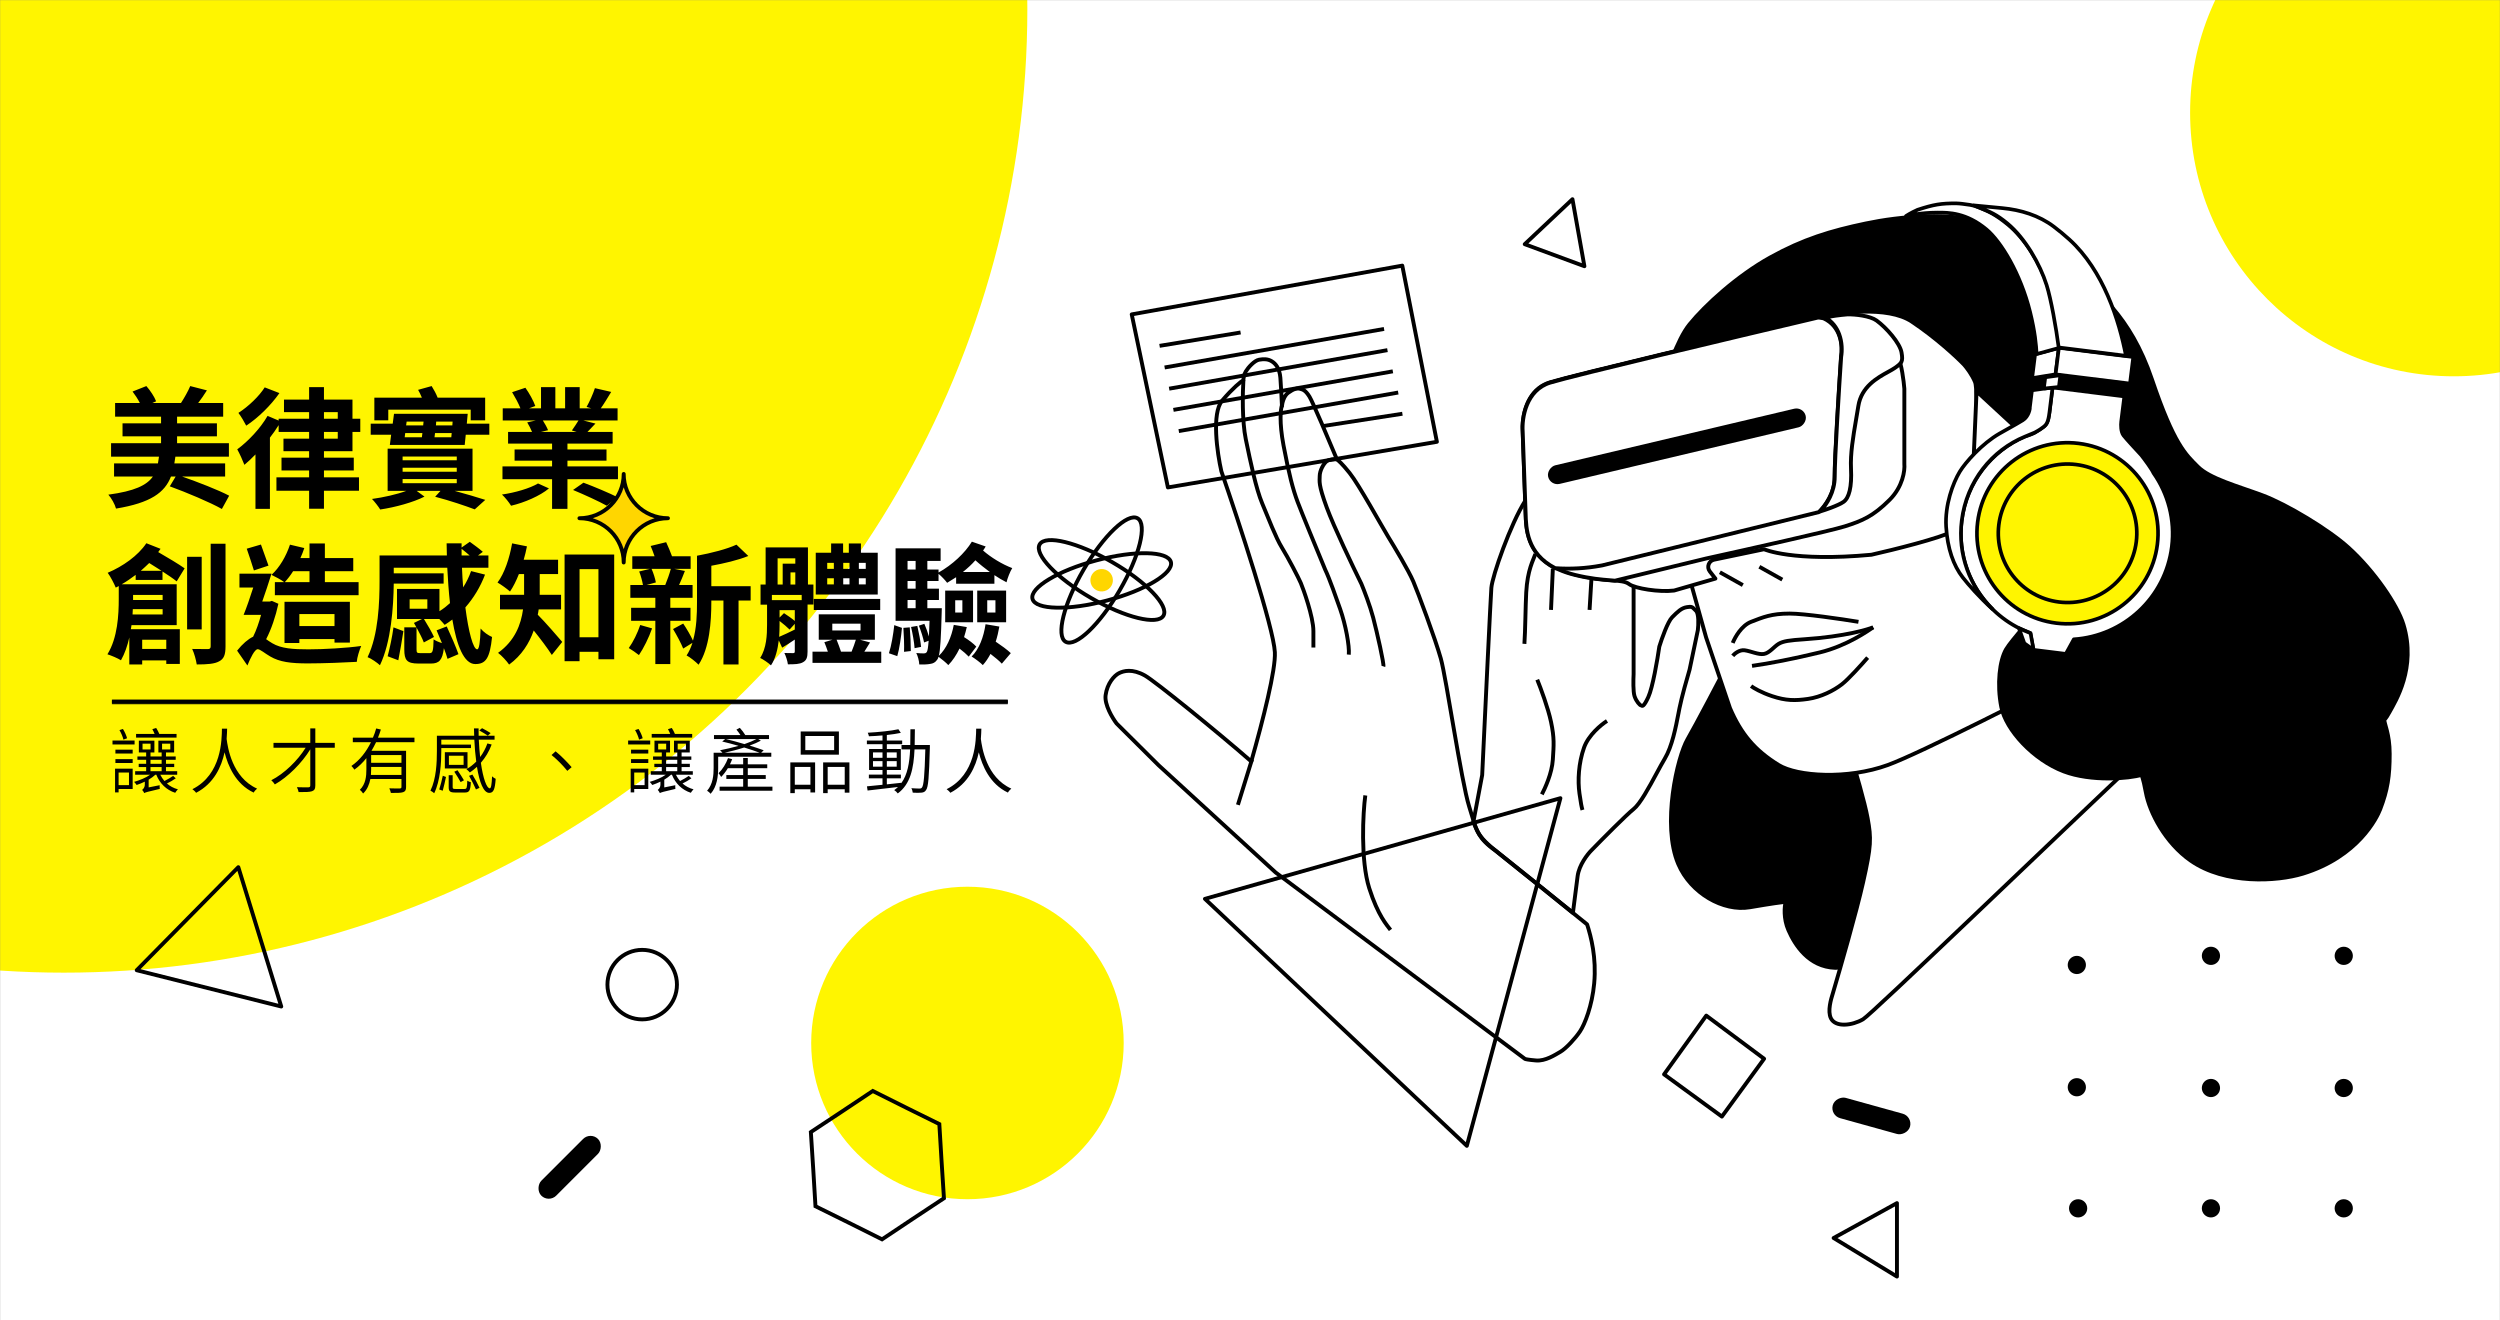 <svg width="1920" height="1014" viewBox="0 0 1920 1014" fill="none" xmlns="http://www.w3.org/2000/svg">
<rect x="0" y="0" width="1920" height="1014" fill="#808080" stroke="none"/>
<mask id="mask0_9_2753" style="mask-type:alpha" maskUnits="userSpaceOnUse" x="0" y="0" width="1920" height="1014">
<path d="M0 0H1920V1014H0V0Z" fill="white"/>
</mask>
<g mask="url(#mask0_9_2753)">
<path d="M0 0H1920V1014H0V0Z" fill="white"/>
<circle cx="202.5" cy="202.5" r="202.5" transform="matrix(-1 0 0 1 2087 -116)" fill="#FFF500"/>
<circle cx="120" cy="120" r="120" transform="matrix(-1 0 0 1 863 681)" fill="#FFF500"/>
<circle cx="49" cy="7" r="740" fill="#FFF500"/>
<path d="M1295.99 567.789C1302.19 557.075 1321.13 521.034 1329.82 504.353L1446.12 538.185L1451.76 683.383C1444.47 703.589 1425.82 743.859 1409.47 743.295C1389.03 742.59 1378.45 725.674 1373.52 714.397C1369.57 705.375 1370.46 696.071 1371.4 692.546C1369.05 692.781 1360.27 693.956 1343.92 696.775C1323.47 700.3 1298.5 686 1288.94 663.648C1276.01 633.44 1288.23 581.181 1295.99 567.789Z" fill="black" stroke="black" stroke-width="3" stroke-linejoin="round"/>
<path d="M1208 701.035C1186.98 684.048 1160.76 662.913 1148.88 653.497C1135 644 1134.58 637.262 1131.5 631.5L1138.31 595.278C1140.43 550.402 1144.8 458.819 1145.36 451.489C1146.07 442.326 1160.16 402.15 1171.44 384.529C1180.46 370.432 1223.6 393.222 1244.04 406.379L1254.61 449.374V517.744C1254.38 521.974 1254.19 531.278 1255.32 534.661C1256.73 538.89 1259.55 541.709 1260.25 541.709C1260.37 541.709 1260.48 541.786 1260.61 541.872C1261.28 542.313 1262.36 543.02 1265.89 535.366C1269.27 528.035 1272.94 506.467 1274.35 496.599C1276.23 490.49 1280.83 477.427 1284.22 474.044C1288.44 469.815 1291.26 466.996 1295.49 466.291C1299.21 465.672 1299.66 466.14 1301.62 468.173C1301.9 468.455 1302.2 468.767 1302.54 469.11C1304.8 471.366 1304.42 479.918 1303.95 483.912L1297.61 514.22C1295.73 520.564 1291.55 535.366 1289.85 543.824C1289.6 545.072 1289.35 546.418 1289.07 547.839C1287.02 558.458 1284.17 573.266 1278.58 582.59C1276.77 585.607 1274.61 589.598 1272.29 593.894C1266.49 604.655 1259.65 617.327 1254.61 621.357C1248.97 625.868 1230.65 644.382 1222.19 653.075C1219.13 656.129 1212.74 664.352 1211.62 672.811C1210.69 679.743 1209.07 692.514 1208 701.035Z" fill="white" stroke="black" stroke-width="3" stroke-linejoin="round"/>
<path d="M1234.17 553.692C1229.71 556.511 1219.93 564.546 1216.55 574.132C1212.32 586.115 1211.62 599.507 1213.03 609.374C1214.15 617.269 1214.64 619.712 1215.34 622.062" stroke="black" stroke-width="3" stroke-linejoin="round"/>
<path d="M1179.19 425.41C1177.55 430.344 1173.12 437.392 1172.14 455.013C1171.58 465.163 1171.44 484.852 1170.74 494.485" stroke="black" stroke-width="3" stroke-linejoin="round"/>
<path d="M1192.59 436.687L1191.18 468.405" stroke="black" stroke-width="3" stroke-linejoin="round"/>
<path d="M1222.19 445.145L1220.78 468.405" stroke="black" stroke-width="3" stroke-linejoin="round"/>
<path d="M1180.6 521.974C1183.19 528.317 1188.92 543.683 1191.18 554.397C1193.85 567.084 1193.29 572.018 1192.59 583.295C1191.92 593.988 1186.48 605.615 1184.13 610.079" stroke="black" stroke-width="3" stroke-linejoin="round"/>
<path d="M1434.35 628.432C1432.1 616.026 1424.96 591.78 1421.67 581.207L1523.17 522L1647.22 578.388C1576.26 645.113 1437.6 778.846 1430.83 782.793C1422.37 787.727 1409.69 789.137 1406.16 782.088C1403.37 776.502 1406.34 766.996 1407.54 763.164L1407.57 763.057C1413.21 744.026 1425.76 700.326 1430.83 677.771C1437.17 649.577 1437.17 643.938 1434.35 628.432Z" fill="white" stroke="black" stroke-width="3" stroke-linejoin="round"/>
<path d="M1365.98 587.524C1347.65 576.247 1337.08 563.56 1328.62 543.824L1310.29 489.551L1296.9 441.621L1284.92 302.767L1397.7 285.85L1536.55 354.22L1565.45 379.595L1580.25 408.494L1604.92 511.401C1568.27 530.902 1474.66 578.502 1449.85 587.524C1418.84 598.802 1380.25 596.305 1365.98 587.524Z" fill="white" stroke="black" stroke-width="3" stroke-linejoin="round"/>
<path d="M1297.49 249.187C1287.9 261.028 1279.4 287.483 1276.34 299.231L1456.08 330.244L1548.41 394.385L1577.31 453.592L1571.67 462.05C1562.98 471.448 1544.61 491.936 1540.66 498.702C1535.73 507.16 1533.48 525.379 1537 543C1540.52 560.621 1561.5 583.5 1585 592.447C1605.98 600.434 1635.13 598.054 1645 595C1644.77 596.645 1645.74 596.095 1648 608.5C1650.82 624.007 1662.97 647.401 1682.5 661C1709 679.455 1748.67 677.067 1768.5 671C1811 658 1825.5 628 1828 621.5C1833.72 606.641 1835.29 595.916 1835.29 579C1835.29 563.5 1831.06 556.03 1831.06 552.27C1831.06 552.975 1831.9 552.834 1835.29 546.632C1839.52 538.878 1856 513 1845.86 479.671C1841.27 464.593 1823.5 438.5 1803.57 420.464C1788.41 406.749 1756.34 387.336 1737.31 380.288C1718.28 373.24 1697.14 367.601 1687.97 358.438C1678.81 349.275 1669.65 341.521 1652.73 291.477C1635.82 241.433 1609.74 223.812 1592.11 206.896C1574.49 189.98 1556.17 180.817 1527.27 171.654C1498.37 162.491 1459.6 166.015 1432.82 171.654C1406.04 177.292 1384.89 183.636 1359.52 197.733C1334.14 211.83 1309.47 234.385 1297.49 249.187Z" fill="black" stroke="black" stroke-width="3" stroke-linejoin="round"/>
<path d="M1610.56 385.938L1534.44 321.093V322.502L1530.21 379.595L1570.38 409.903L1610.56 385.938Z" fill="black" stroke="black" stroke-width="3" stroke-linejoin="round"/>
<path d="M1530.21 302.062L1512.58 296.423C1504.36 331.9 1488.62 403.277 1491.44 404.969C1494.96 407.084 1508.36 406.379 1511.18 404.969C1513.99 403.559 1523.86 397.216 1530.21 392.282C1535.28 388.335 1537.96 379.36 1538.66 375.366C1538.9 356.805 1539.23 318.696 1538.66 314.749C1538.1 310.802 1532.79 304.646 1530.21 302.062Z" fill="black" stroke="black" stroke-width="3" stroke-linejoin="round"/>
<path d="M1170.82 330.89L1172.94 390.097C1173.64 403.489 1170.82 431.683 1211 441.551C1234.28 447.27 1245.54 444.37 1251.18 448.599C1255.69 451.983 1274.44 454.943 1285.71 453.533L1317.43 444.37L1313.11 438.816C1310.55 435.524 1312.33 430.688 1316.41 429.835L1354.79 421.815C1354.79 421.815 1376.64 431.683 1437.25 426.044C1453.94 422.285 1489.98 413.357 1500.69 407.718C1511.4 402.08 1515.96 389.862 1516.9 384.458C1517.84 356.5 1519.16 299.172 1516.9 293.533C1514.65 287.894 1510.32 282.256 1508.44 280.141C1502.81 274.268 1486.88 259.419 1468.27 247.013C1449.66 234.608 1411.65 239.965 1394.96 244.194C1335.05 258.291 1210.58 287.895 1191.97 293.533C1173.36 299.172 1170.12 320.787 1170.82 330.89Z" fill="white" stroke="black" stroke-width="3" stroke-linejoin="round"/>
<path d="M1610.56 385.938L1518 300.5L1515 369.5L1570.38 409.903L1610.56 385.938Z" fill="white" stroke="black" stroke-width="3" stroke-linejoin="round"/>
<path d="M1171.53 390.097L1169.41 330.89C1168.84 322.692 1170.87 306.915 1181.59 298.243C1184.07 296.26 1187 294.654 1190.47 293.604C1209.08 287.965 1333.55 258.361 1393.47 244.264C1395.18 243.829 1397.12 243.383 1399.25 242.944C1401.32 243.121 1403.79 243.044 1406.52 242.959C1413.57 242.739 1422.29 242.467 1430.12 246.379C1444.22 253.427 1454.08 266.819 1457.61 273.868C1460.43 279.507 1462.07 292.664 1462.54 298.538V356.335C1463.01 361.269 1461.41 373.674 1451.26 383.824C1438.58 396.511 1430.12 400.035 1416.73 404.264C1406.01 407.648 1341.31 422.121 1310.29 428.934L1240.29 445.976C1239.08 445.859 1237.78 445.754 1236.38 445.64C1229.94 445.121 1221.28 444.423 1209.59 441.551C1172.75 432.503 1172.06 408.046 1171.66 393.721C1171.62 392.424 1171.59 391.209 1171.53 390.097Z" fill="white" stroke="black" stroke-width="3" stroke-linejoin="round"/>
<path d="M1171.53 390.411L1169.41 331.204C1168.71 321.101 1171.95 299.486 1190.56 293.847C1209.17 288.208 1333.64 258.605 1393.55 244.508C1394.32 244.314 1395.13 244.117 1395.98 243.92L1396.99 243.874L1400.46 244.452C1413.94 250.583 1415.38 265.706 1413.91 274.182C1412.26 298.851 1408.97 351.856 1408.97 366.517C1408.97 378.953 1401.79 388.278 1396.87 393.301L1230.65 434.182L1229.69 434.359C1218.06 436.513 1206.21 437.191 1194.41 436.378C1172.53 425.176 1172 406.045 1171.66 394.035C1171.62 392.738 1171.59 391.523 1171.53 390.411Z" fill="white" stroke="black" stroke-width="3" stroke-linejoin="round"/>
<rect x="1190.67" y="373.322" width="14.672" height="203.248" rx="7.336" transform="rotate(-103.322 1190.67 373.322)" fill="black"/>
<path d="M1412.45 256.657C1410.58 251.631 1407.2 246.883 1401.59 243.741C1406.72 242.795 1412.66 241.946 1418.88 241.428C1421.78 241.385 1426.12 241.647 1430.39 242.401C1434.74 243.17 1438.78 244.409 1441.22 246.182C1444.97 248.913 1449.46 253.223 1453.18 257.809C1456.94 262.445 1459.73 267.13 1460.36 270.612C1461.06 274.454 1460.97 276.403 1460.3 277.832C1459.62 279.299 1458.2 280.5 1455.34 282.507C1453.99 283.453 1452.2 284.441 1450.09 285.608L1449.94 285.69C1441.82 290.174 1429.59 296.924 1427.23 311.693C1426.67 315.144 1426.1 318.542 1425.52 321.889L1425.5 322.007C1423.18 335.611 1421 348.44 1421.57 359.934C1421.92 366.908 1421.56 372.568 1420.55 376.872C1419.53 381.198 1417.9 383.961 1415.85 385.423C1414.06 386.705 1410.32 388.409 1405.85 390.084C1403.33 391.03 1400.62 391.947 1397.99 392.753C1403.04 387.151 1409.06 377.741 1409.06 366.203C1409.06 351.621 1412.34 298.778 1413.99 274.046C1414.79 269.372 1414.74 262.803 1412.45 256.657Z" fill="white" stroke="black" stroke-width="3" stroke-linejoin="round"/>
<path d="M1558.4 433.163C1561.69 436.217 1569.11 441.903 1572.5 440.211C1576.73 438.097 1584.48 428.934 1585.89 419.771C1587.3 410.608 1592.23 399.33 1597.87 397.921C1603.51 396.511 1608.44 397.216 1611.26 402.15C1614.08 407.084 1614.08 413.427 1611.26 417.656C1608.44 421.885 1602.8 425.41 1597.87 422.59C1593.92 420.335 1589.65 418.361 1588 417.656" stroke="black" stroke-width="3" stroke-linejoin="round"/>
<path d="M1565.45 415.542C1563.76 419.489 1555.82 440.681 1552.06 450.784C1550.48 455.013 1550.65 462.767 1554.88 469.11C1559.1 475.454 1570.38 474.044 1582.36 469.11C1594.35 464.176 1607.74 447.26 1614.79 437.392C1621.84 427.524 1627.47 405.674 1626.06 400.035C1624.66 394.396 1622.54 385.234 1609.85 381.004C1597.17 376.775 1588 385.938 1583.77 388.758C1579.55 391.577 1567.56 410.608 1565.45 415.542Z" fill="white" stroke="black" stroke-width="3" stroke-linejoin="round"/>
<path d="M1585.18 424.705C1588 425.645 1594.21 428.511 1596.46 432.458C1598.72 436.405 1599.28 437.862 1599.28 438.097" stroke="black" stroke-width="3" stroke-linejoin="round"/>
<path d="M1602.1 432.458C1601.63 433.633 1599.99 436.969 1597.17 440.916C1593.64 445.85 1585.89 451.489 1582.36 452.194C1578.84 452.899 1575.32 450.079 1570.38 450.079C1565.45 450.079 1559.81 450.784 1557.69 454.308" stroke="black" stroke-width="3" stroke-linejoin="round"/>
<path d="M1320.87 439.507L1338.49 449.374" stroke="black" stroke-width="3" stroke-linejoin="round"/>
<path d="M1351.18 435.278L1368.8 445.145" stroke="black" stroke-width="3" stroke-linejoin="round"/>
<path d="M1330.73 503.648C1332.14 502.003 1335.95 498.855 1339.9 499.418C1344.83 500.123 1350.47 502.943 1354.7 502.238C1358.93 501.533 1362.45 496.599 1365.98 494.485C1369.5 492.37 1374.46 491.711 1385.71 490.96C1417.43 488.846 1435.05 483.207 1438.58 481.797" stroke="black" stroke-width="3" stroke-linejoin="round"/>
<path d="M1330.73 493.78C1332.38 489.551 1337.5 480.388 1344.83 477.568C1353.99 474.044 1360.34 471.225 1374.44 471.225C1385.71 471.225 1414.38 475.454 1427.3 477.568" stroke="black" stroke-width="3" stroke-linejoin="round"/>
<path d="M1345.54 511.401C1358.76 509.565 1377.69 505.893 1397.53 501.074C1418.36 496.015 1434.47 484.551 1438.58 481.797" stroke="black" stroke-width="3" stroke-linejoin="round"/>
<path d="M1434.35 505.057C1429.88 510.226 1419.69 521.551 1414.61 525.498C1408.27 530.432 1398.4 535.366 1388.53 536.775C1378.66 538.185 1371.62 538.185 1361.04 534.661C1352.58 531.842 1346.71 528.317 1344.83 526.908" stroke="black" stroke-width="3" stroke-linejoin="round"/>
<path d="M1456.85 924L1408.22 950.784L1456.85 980.388V924Z" stroke="black" stroke-width="3" stroke-linejoin="round"/>
<path d="M1310.42 780L1278 825.11L1322.41 857.533L1354.83 813.128L1310.42 780Z" stroke="black" stroke-width="3" stroke-linejoin="round"/>
<path d="M1207.65 153L1171 187.537L1216.82 204.454L1207.65 153Z" stroke="black" stroke-width="3" stroke-linejoin="round"/>
<circle cx="1595" cy="741.084" r="7" fill="black"/>
<circle cx="1698" cy="734.084" r="7" fill="black"/>
<circle cx="1800" cy="734.084" r="7" fill="black"/>
<circle cx="1595" cy="835" r="7" fill="black"/>
<circle cx="1698" cy="835.582" r="7" fill="black"/>
<circle cx="1800" cy="835.582" r="7" fill="black"/>
<circle cx="1596" cy="928" r="7" fill="black"/>
<circle cx="1698" cy="928" r="7" fill="black"/>
<circle cx="1800" cy="928" r="7" fill="black"/>
<rect x="1405.4" y="856.585" width="16.175" height="61.567" rx="8.087" transform="rotate(-74.478 1405.4 856.585)" fill="black"/>
<path d="M1198.39 613L925.389 690.321L1126.52 880L1198.39 613Z" stroke="black" stroke-width="3" stroke-linejoin="round"/>
<path d="M938.023 362.015C951.312 400.473 978.131 482.098 979.097 500.944C979.784 514.33 970.151 552.477 960.976 584.786C935.003 562.074 887.033 523.165 879.302 518.815C869.637 513.379 862.993 515.191 859.368 517.003C855.744 518.815 850.308 524.856 849.1 533.916C848.133 541.165 854.335 551.434 857.556 555.662L889.792 587.704L979.701 670.075L1171.18 813.232C1171.58 813.434 1173.84 813.957 1179.64 814.44C1186.89 815.045 1194.14 810.212 1198.36 807.796C1202.59 805.38 1209.84 797.527 1213.46 792.091C1217.09 786.655 1222.75 772.468 1224.34 755.245C1226.16 735.533 1221.92 719.405 1218.9 709.942C1201.99 696.25 1164.66 666.089 1150.64 654.974C1133.13 641.081 1134.34 638.665 1128.29 619.336C1122.25 600.007 1110.78 520.878 1106.55 505.777C1102.32 490.676 1089.03 455.037 1085.41 446.581C1081.78 438.124 1070.91 420.003 1066.08 412.151C1061.25 404.298 1043.73 372.284 1036.48 363.224C1030.68 355.975 1027.62 353.358 1026.82 352.955C1020.78 338.458 1008.09 308.498 1005.68 304.632C1002.65 299.799 1000.84 299.195 998.427 298.591C996.01 297.987 993.594 298.591 989.366 301.612C985.983 304.028 984.735 309.464 984.534 311.88C984.332 307.048 983.809 295.934 983.326 290.135C982.722 282.886 979.701 279.262 976.681 277.45C973.661 275.638 970.641 275.638 967.017 276.242C963.392 276.846 958.56 282.282 956.748 285.302C955.298 287.719 954.936 290.739 954.936 291.947C952.922 293.155 946.842 297.987 938.627 307.652C930.412 317.317 934.801 347.921 938.023 362.015Z" stroke="black" stroke-width="3" stroke-linejoin="round"/>
<path d="M984.534 311.276C983.528 314.095 982.36 324.203 985.743 342.082C989.971 364.432 992.991 375.908 996.615 385.573C999.515 393.305 1011.92 423.426 1017.76 437.52C1020.98 444.165 1026.5 459.915 1029.23 467.722C1033.46 479.803 1036.48 496.112 1035.88 502.756" stroke="black" stroke-width="3" stroke-linejoin="round"/>
<path d="M961.581 583.094L950.708 618.128" stroke="black" stroke-width="3" stroke-linejoin="round"/>
<path d="M1048.56 610.879C1046.75 623.967 1044.82 660.894 1051.58 682.156C1058.35 703.418 1065.27 710.546 1067.89 714.17" stroke="black" stroke-width="3" stroke-linejoin="round"/>
<path d="M1026.82 352.955C1025.41 352.351 1020.9 352.713 1018.96 354.163C1016.55 355.975 1013.53 361.411 1013.53 365.64C1013.53 369.868 1012.32 371.68 1018.96 389.801C1024.28 404.298 1038.9 434.903 1045.54 448.393C1047.56 453.225 1052.19 465.185 1054.6 474.367C1057.62 485.843 1063.06 510.005 1062.45 511.817" stroke="black" stroke-width="3" stroke-linejoin="round"/>
<path d="M954.936 291.947C954.331 301.209 953.848 323.236 956.748 337.25C960.372 354.767 964.6 375.304 969.432 386.781C974.265 398.258 979.701 412.755 984.533 420.607C989.366 428.46 997.218 443.561 999.03 447.789C1000.84 452.017 1008.69 473.763 1008.69 484.635C1008.69 493.334 1008.69 496.716 1008.69 497.32" stroke="black" stroke-width="3" stroke-linejoin="round"/>
<path d="M896.948 374.339L869.163 241.45L1076.95 204L1103.53 339.305L896.948 374.339Z" stroke="black" stroke-width="3" stroke-linejoin="round"/>
<path d="M890.557 265.612L952.773 255.343" stroke="black" stroke-width="3" stroke-linejoin="round"/>
<path d="M894.433 282.223L1062.96 252.625" stroke="black" stroke-width="3" stroke-linejoin="round"/>
<path d="M897.902 298.506L1065.57 268.908" stroke="black" stroke-width="3" stroke-linejoin="round"/>
<path d="M901.176 314.788L1069.7 285.19" stroke="black" stroke-width="3" stroke-linejoin="round"/>
<path d="M905.306 331.071L1073.83 301.473" stroke="black" stroke-width="3" stroke-linejoin="round"/>
<path d="M1016.2 327.182L1077.04 317.756" stroke="black" stroke-width="3" stroke-linejoin="round"/>
<path d="M183.027 666L105 745.138L216 773L183.027 666Z" stroke="black" stroke-width="3" stroke-linejoin="round"/>
<circle cx="493.201" cy="756.194" r="26.694" stroke="black" stroke-width="3" stroke-linejoin="round"/>
<rect x="453.542" y="869" width="16.175" height="61.567" rx="8.087" transform="rotate(45 453.542 869)" fill="black"/>
<path d="M701.143 935.98L701.137 935.984L677.393 951.81L651.867 939.054L651.861 939.051L626.283 926.401L624.567 897.917L624.567 897.911L622.733 869.434L646.543 853.706L646.548 853.702L670.293 837.877L695.819 850.632L695.824 850.635L721.402 863.286L723.119 891.769L723.119 891.775L724.952 920.252L701.143 935.98Z" stroke="black" stroke-width="3"/>
<path d="M1560.66 290.433L1578.66 287.488L1581.2 267.067L1562.95 272.055L1560.66 290.433Z" fill="white" stroke="black" stroke-width="2.82" stroke-linejoin="round"/>
<path d="M1631.5 304.432L1629.09 323.831C1628.79 326.213 1628.73 331.667 1630.88 334.422C1633.02 337.178 1640.88 345.69 1644.54 349.601C1647.38 353.247 1652.64 360.358 1653.87 363.258C1665.01 379.17 1670.53 399.109 1667.94 419.907C1663.05 459.222 1630.84 488.468 1592.72 490.986L1586.55 502.191L1561.65 499.092L1559.31 486.227L1551.25 482.759C1521.11 467.862 1502.23 435.082 1506.62 399.835C1510.29 370.29 1529.39 346.432 1554.83 335.329C1556.74 334.754 1560.93 333.375 1562.42 332.462C1565.28 330.726 1567.94 329.028 1569.49 327.821C1571.79 326.033 1573.06 324.118 1573.95 316.971L1576.36 297.571L1631.5 304.432Z" fill="white" stroke="black" stroke-width="2.82" stroke-linejoin="round"/>
<path fill-rule="evenodd" clip-rule="evenodd" d="M1579.25 478.563C1541.13 473.821 1514.08 439.078 1518.82 400.963C1523.56 362.849 1558.31 335.795 1596.42 340.537C1634.53 345.279 1661.59 380.022 1656.85 418.137C1652.1 456.251 1617.36 483.305 1579.25 478.563ZM1581.38 461.44C1552.72 457.874 1532.38 431.752 1535.94 403.094C1539.51 374.436 1565.63 354.095 1594.29 357.66C1622.95 361.226 1643.29 387.348 1639.72 416.006C1636.16 444.664 1610.04 465.005 1581.38 461.44Z" fill="#FFF500"/>
<path d="M1518.82 400.963L1517.42 400.789L1517.42 400.789L1518.82 400.963ZM1579.25 478.563L1579.42 477.164L1579.42 477.164L1579.25 478.563ZM1596.42 340.537L1596.25 341.936L1596.25 341.936L1596.42 340.537ZM1656.85 418.137L1655.45 417.963L1655.45 417.963L1656.85 418.137ZM1535.94 403.094L1537.34 403.268L1537.34 403.268L1535.94 403.094ZM1581.38 461.44L1581.2 462.839L1581.2 462.839L1581.38 461.44ZM1594.29 357.66L1594.46 356.261L1594.29 357.66ZM1639.72 416.006L1641.12 416.18L1641.12 416.18L1639.72 416.006ZM1520.22 401.137C1515.57 438.479 1542.08 472.518 1579.42 477.164L1579.07 479.962C1540.18 475.124 1512.58 439.677 1517.42 400.789L1520.22 401.137ZM1596.25 341.936C1558.9 337.29 1524.87 363.795 1520.22 401.137L1517.42 400.789C1522.26 361.902 1557.71 334.299 1596.59 339.138L1596.25 341.936ZM1655.45 417.963C1660.09 380.621 1633.59 346.582 1596.25 341.936L1596.59 339.138C1635.48 343.976 1663.08 379.423 1658.25 418.311L1655.45 417.963ZM1579.42 477.164C1616.76 481.81 1650.8 455.305 1655.45 417.963L1658.25 418.311C1653.41 457.198 1617.96 484.801 1579.07 479.962L1579.42 477.164ZM1537.34 403.268C1533.87 431.153 1553.67 456.571 1581.55 460.04L1581.2 462.839C1551.77 459.177 1530.88 432.35 1534.55 402.92L1537.34 403.268ZM1594.12 359.06C1566.23 355.59 1540.81 375.383 1537.34 403.268L1534.55 402.92C1538.21 373.489 1565.03 352.599 1594.46 356.261L1594.12 359.06ZM1638.32 415.832C1641.79 387.947 1622 362.529 1594.12 359.06L1594.46 356.261C1623.89 359.923 1644.78 386.75 1641.12 416.18L1638.32 415.832ZM1581.55 460.04C1609.44 463.51 1634.85 443.717 1638.32 415.832L1641.12 416.18C1637.46 445.611 1610.63 466.501 1581.2 462.839L1581.55 460.04Z" fill="black"/>
<ellipse cx="53.211" cy="53.211" rx="53.211" ry="53.211" transform="matrix(-0.992 -0.123 -0.123 0.992 1647.21 363.316)" fill="#FFF500" stroke="black" stroke-width="2.82" stroke-linejoin="round"/>
<rect width="57.618" height="20.578" transform="matrix(-0.992 -0.123 -0.123 0.992 1638.37 274.181)" fill="white" stroke="black" stroke-width="2.82" stroke-linejoin="round"/>
<path d="M1512.95 157.349C1515.23 157.684 1517.47 158.317 1519.62 159.212C1527.01 162.289 1532.19 164.448 1541.85 172.305C1555.64 183.511 1567.15 203.069 1572.33 219.039C1575.74 229.565 1579.78 251.516 1581.87 267.072L1564.11 271.929C1563.77 265.052 1562.87 254.873 1559.1 239.631C1551.77 209.959 1536.62 185.399 1525.63 176.213C1510.07 163.209 1496.34 163.253 1488.25 163.278C1488.02 163.279 1487.8 163.28 1487.59 163.28C1474.8 163.305 1463.81 165.89 1463.81 165.89C1463.81 165.89 1467.36 163.53 1472.66 161.136C1484.95 157.103 1490.73 156.093 1502.46 156.19C1504.97 156.21 1508.83 156.745 1512.95 157.349Z" fill="white" stroke="black" stroke-width="2.82" stroke-linejoin="round"/>
<path d="M1632.75 273.275C1627.43 245.976 1615.53 207.757 1589.21 183.878C1585.22 180.263 1581.21 176.999 1577.48 174.16C1565.93 165.38 1551.93 161.181 1537.74 159.827L1515.91 157.743C1517.98 158.642 1519.88 159.379 1521.69 160.086C1527.92 162.51 1533.24 164.58 1541.68 171.601C1555.34 182.954 1566.73 202.806 1571.83 219.027C1575.15 229.593 1579.07 251.502 1581.13 267.275L1582.19 266.985L1582.19 266.985L1632.75 273.275Z" fill="white" stroke="black" stroke-width="2.82" stroke-linejoin="round"/>
<path d="M1506.61 399.834C1503.37 425.894 1512.85 450.606 1530.19 467.738C1520.49 459.056 1511.52 448.766 1507.4 443.48C1500.25 434.295 1495.65 421.281 1494.62 404.563C1493.59 387.845 1499.83 370.996 1505.06 362.315C1509.44 355.046 1522.28 340.61 1535.67 332.945C1538.73 331.195 1541.21 329.81 1543.4 328.585L1543.4 328.585C1547.11 326.512 1550.01 324.893 1553.53 322.725C1558.02 319.966 1559.14 313.746 1558.89 313.023L1560.54 299.75L1576.36 297.571L1573.95 316.971C1573.06 324.118 1571.78 326.033 1569.49 327.821C1567.94 329.028 1566.36 330.206 1562.73 332.164L1555.07 335.359C1529.94 345.71 1510.41 369.35 1506.61 399.834Z" fill="white" stroke="black" stroke-width="2.82" stroke-linejoin="round"/>
<path d="M1559.45 486.278L1561.79 499.125L1554.66 494.013L1550.53 482.412C1552.78 483.468 1557.09 485.425 1559.45 486.278Z" fill="white" stroke="black" stroke-width="2.82" stroke-linejoin="round"/>
<mask id="path-75-inside-1_9_2753" fill="white">
<rect x="1628.28" y="304.814" width="49.04" height="12.27" rx="2" transform="rotate(-172.908 1628.28 304.814)"/>
</mask>
<rect x="1628.28" y="304.814" width="49.04" height="12.27" rx="2" transform="rotate(-172.908 1628.28 304.814)" fill="white" stroke="black" stroke-width="5.64" stroke-linejoin="round" mask="url(#path-75-inside-1_9_2753)"/>
<path d="M1580.77 297.261L1570.37 298.337C1569.99 298.376 1569.68 298.052 1569.73 297.674L1570.7 290.196C1570.74 289.933 1570.94 289.725 1571.21 289.688L1581.61 288.253C1582 288.2 1582.33 288.526 1582.28 288.91L1581.3 296.747C1581.26 297.02 1581.05 297.233 1580.77 297.261Z" fill="white" stroke="black" stroke-width="2.82" stroke-linejoin="round"/>
<path d="M172.9 366H139.9C151.9 370.2 167.7 376.3 176 380.7L170.4 390.9C161.6 385.9 143.3 378.2 130.4 373.5L134.9 366H131.3C126.5 378.3 115.8 386.2 89.1 390.6C88.3 387.4 85.5 382.4 83.2 379.9C103.3 377.2 112.7 372.7 117.4 366H87.6V355.9H121.3C121.6 354.3 121.9 352.5 122.1 350.7H85.3V340.4H123.7V335.1H94.1V325.1H123.7V320H88.4V309.5H107.4C105.9 306.5 103.8 303.3 101.8 300.7L112.4 296.5C115.5 300 118.6 304.8 119.9 308.2L117 309.5H139C141.5 305.6 144.5 300.4 146.1 296.5L158.9 299.8C156.7 303.3 154.4 306.6 152.2 309.5H171.4V320H136V325.1H166.6V335.1H136V340.4H175.8V350.7H134.7C134.5 352.5 134.2 354.2 133.9 355.9H172.9V366ZM203.3 297.5L214.6 301.9C208.1 311.2 198.3 320.9 189.1 326.9C187.8 324.3 184.9 319.4 183.1 317.1C190.8 312.2 199.2 304.1 203.3 297.5ZM248.8 331.7V336.9H259.4V331.7H248.8ZM248.8 316.5V321.6H259.4V316.5H248.8ZM270.7 346.5H248.8V351.5H271.7V361.3H248.8V366.6H275.7V376.9H248.8V390.7H237.4V376.9H212.3V366.6H237.4V361.3H216.2V351.5H237.4V346.5H217.7V336.9H237.4V331.7H214V326.5C212.1 329.6 209.8 332.9 207.3 336.1V390.8H196.2V349C193.3 352 190.5 354.7 187.7 357C186.8 354.5 183.9 348 182.2 345.1C190.6 338.9 200 329 205.5 319.4L214 323V321.6H237.4V316.5H218.1V306.9H237.4V297.3H248.8V306.9H270.7V321.6H276.7V331.7H270.7V346.5ZM298.2 314.6V322.8H287.5V305.4H324C323.2 303.3 322.1 301.2 321.1 299.4L331.5 296.5C333.2 299.2 335 302.5 336.1 305.4H372.6V322.8H361.5V314.6H298.2ZM309.2 367.9V371.1H350.8V367.9H309.2ZM309.2 359.2V362.3H350.8V359.2H309.2ZM309.2 350.6V353.5H350.8V350.6H309.2ZM362.9 377H349.2C358 379.4 366.8 382 372.7 383.9L364.6 391.2C357.4 388.5 345.7 384.5 334.2 381.5L338.3 377H320L326 381.4C317.6 385.7 303.6 389.6 292 391.3C290.6 389 287.8 385.4 285.7 383.2C294.5 382 304.8 379.7 312 377H297.7V344.6H362.9V377ZM333.7 335.8H346.6L346.9 332.6H334.1L333.7 335.8ZM311.2 332.6L310.8 335.8H324L324.4 332.6H311.2ZM325.3 323.8H312.3L311.9 326.7H325L325.3 323.8ZM347.4 326.7L347.6 323.8H335L334.8 326.7H347.4ZM358.5 325.4H375.8V333.9H357.7L356.9 341.7H299.4L300.4 333.9H284.7V325.4H301.6L302.6 317.8H359.2L358.5 325.4ZM413.2 371.3L421.6 375.1C414.8 380.8 402.8 386 392.5 388.4C391 385.9 387.9 382 385.5 379.8C395.5 378.4 407.1 375 413.2 371.3ZM440.1 376.3L448.1 370.7C456.2 373.7 468 378.7 474.4 381.9L466 388.4C460.2 385.1 448.5 379.8 440.1 376.3ZM444.3 322.9H416.9C418.5 325.4 420.1 328.3 420.9 330.4L415.5 331.7H442.8L439.2 330.6C440.8 328.3 442.9 325.3 444.3 322.9ZM435.8 358.2H474.6V368H435.8V390.8H424V368H385.9V358.2H424V353.8H395.2V345.2H424V340.7H390.2V331.7H408.6C407.7 329.4 406.2 326.6 404.9 324.4L411.6 322.9H386.1V313.6H399.7C398.2 309.8 395.6 305 393.3 301.2L403.5 297.8C406.5 302 409.8 308 411.1 311.8L406.3 313.6H415.5V297.3H426.5V313.6H434V297.3H445.2V313.6H454.1L450.5 312.5C452.8 308.5 455.5 302.4 456.9 298.1L469.4 301C466.6 305.6 463.9 310.1 461.4 313.6H474.3V322.9H447.9L457.3 325.3C455.1 327.7 453 329.9 451.2 331.7H470.5V340.7H435.8V345.2H465.8V353.8H435.8V358.2Z" fill="black"/>
<path d="M108.1 438.4H124.1C120.9 436.4 117.6 434.3 114.6 432.4C112.5 434.4 110.3 436.5 108.1 438.4ZM124.9 456.9H102.2V460.2V460.8H124.9V456.9ZM101.8 471.9H124.9V467.8H102C102 469.1 101.9 470.5 101.8 471.9ZM127.7 491.3H109.2V498.4H127.7V491.3ZM124.8 445.4H104.2V441.5C100.7 444.1 97.2 446.6 93.5 448.7H135.7V480.1H101C100.8 481.1 100.7 482.2 100.5 483.2H138.1V509.9H127.7V507.2H109.2V510.3H99.3V489.6C97.9 495.9 95.8 502 92.9 507.1C90.6 505.6 85.4 503.4 82.5 502.5C90.4 489.8 91.2 471.9 91.2 460.2V450.1L88.9 451.3C87.8 448.5 84.7 442.5 82.7 439.9C94.3 435 106 426.8 112.4 417.2L123.3 421.5C122.7 422.4 122.1 423.2 121.5 424C128.9 428.3 137.2 433.2 141.8 436.5L135.7 446.5C133 444.3 129.1 441.7 124.8 438.9V445.4ZM154.9 427.6V483.4H143.7V427.6H154.9ZM161.8 417.6H173.2V496.4C173.2 502.8 172 506 168.3 507.9C164.8 509.9 159.1 510.3 151.1 510.3C150.6 507 149.2 501.7 147.6 498.4C152.7 498.5 157.9 498.5 159.5 498.5C161.1 498.5 161.8 498 161.8 496.3V417.6ZM237.7 438.7H225.1C223.1 441.9 220.9 444.7 218.7 447.1H237.7V438.7ZM211.1 447.1H218.3C215.9 445.2 211.2 442.8 208.5 441.5C214.7 435.9 219.8 427.1 222.7 418.3L233.7 420.9C232.9 423.5 231.8 426.1 230.7 428.6H237.7V417.4H249.5V428.6H271.3V438.7H249.5V447.1H275.4V457.1H211.1V447.1ZM229.9 480.8H256.9V471.6H229.9V480.8ZM268.7 493.5H256.9V490.8H229.9V493.8H218.5V462.2H268.7V493.5ZM206.2 434.4L195 438.1C193.7 433.7 191.3 426.7 189.5 421.4L200.4 418.2C202.3 423.5 204.7 430.1 206.2 434.4ZM208.8 461.5L213.8 463.7C211.7 473.4 208.4 483.2 204.4 490.9C205.7 491.8 207.2 492.9 209.1 494C215.9 498.1 225.2 498.7 236.9 498.7C248.4 498.7 266.3 497.7 277.4 496.1C276 499.3 274.2 505.1 274 508.3C265.6 508.8 248.1 509.5 236.4 509.5C223.2 509.5 214.8 508.4 207.6 504.2C203.5 501.9 199.9 498.6 197.9 498.6C195.6 498.6 192.3 505.4 190 511.1L182.1 499.7C186.2 494.5 190.7 490.7 194.4 489C196.8 484.2 198.9 478.1 200.5 472.2H187.1C189.4 466.6 192.1 458.7 194.5 451.2H183.9V440.6H208.5C206.4 447.4 203.8 455.2 201.4 462H207.1L208.8 461.5ZM305.9 507.1L297.7 504C299.4 497.8 301.3 488.5 302.2 481.8L309.8 484.7C308.8 491 307.2 500.9 305.9 507.1ZM328.2 467.5V460.3H314.6V467.5H328.2ZM354.5 426.6H360.7C358.8 424.9 356.5 423.1 354.5 421.5C354.5 423.2 354.5 424.9 354.5 426.6ZM361.8 438.6L372.5 441.3C368.9 450.8 363.7 459.3 357.4 466.5C359.8 485.3 363.4 498.7 366.5 498.7C367.9 498.7 368.8 493.6 369.1 482.7C371.3 485.4 375 488 377.9 489.2C376.2 505.7 373 510 365 510C356.3 510 350.7 495.6 347.4 475.8C345.5 477.3 343.5 478.6 341.5 479.9C340.6 478.7 339 477.1 337.4 475.4H325.6C328.4 479.9 331.8 485.8 333.3 489.2L325.5 493.4C324.4 490.4 322.1 486 319.9 481.9V498.7C319.9 501.3 320.3 501.6 322.8 501.6H330C332.3 501.6 332.8 500.1 333 491C334.5 492.1 337.1 493.2 339.4 493.9C338 490.5 336.6 487.1 335.3 484.1L343.1 481.1C346.3 487.9 350.2 497 352.1 502.4L343.7 506C343.1 503.8 342.1 500.9 340.9 497.8C339.8 507 337.2 509.6 331 509.6H321.3C312.5 509.6 310.5 507 310.5 498.8V481.8H319.8L317.9 478.4L324.1 475.4H304.9V452.3H337.5V469.4C340.4 467.6 343.1 465.5 345.6 463.2C344.6 454.5 344 445.2 343.5 436H302.4V440.3H340.7V448.2H302.4C302.2 466 300.4 493 291.8 510.9C289.8 509 284.9 505.6 282.3 504.7C290.7 487.4 291.5 462.3 291.5 445.8V426.6H343.2C343.1 423.5 343 420.4 343 417.3H354.5V420.5L360.8 416.1C364 418.4 368.5 421.7 370.8 423.8L367.1 426.6H375.1V436H354.8C355 441.1 355.3 446.2 355.7 451.1C358.2 447.2 360.2 443.1 361.8 438.6ZM430.9 468H413.7C413.5 469.4 413.3 470.8 413 472.1C418.2 477.2 429 489.7 431.8 493L423.8 503C420.5 497.8 414.8 490.3 409.9 484.2C406.5 494 400.6 503.4 391 510.4C389.4 507.9 385 503.2 382.5 501.4C395.5 492.1 400.1 479.6 401.7 468H384V456.8H402.5V454.3V440.9H398.5C396.5 446 394.2 450.6 391.7 454.3C389.5 452.3 384.8 448.9 382.1 447.4C387.5 440.2 391.3 428.7 393.3 417.3L404.7 419.6C404 423.1 403.2 426.5 402.2 429.9H428.6V440.9H414.5V454.4V456.8H430.9V468ZM445.1 489.4H459.6V437.1H445.1V489.4ZM433.6 425.9H471.7V506.3H459.6V500.6H445.1V507.8H433.6V425.9ZM491.7 480L500.8 482.6C498.3 489.8 494.2 498 490.7 503.1C488.9 501.6 485.1 499 482.9 497.7C486.3 493 489.6 486.2 491.7 480ZM515.2 436.9H500.4C501.9 440.2 503.2 444.5 503.7 447.3L496.5 449.3H510.9C512.4 445.7 514.2 440.6 515.2 436.9ZM530.3 476.8H514.8V510H503.3V476.8H484.7V466.8H503.3V459.1H484.1V449.3H493.8C493.3 446.3 492.1 442 490.9 438.9L499.1 436.9H485.6V427.2H502.7C501.8 424.5 500.7 421.7 499.7 419.3L511.6 416.4C513.1 419.7 514.9 423.8 516.1 427.2H530.4V436.9H517.9L526 438.5C524.5 442.3 523 446.2 521.5 449.3H531.9V459.1H514.8V466.8H530.3V476.8ZM576.5 450.2V461.2H567.2V510.3H555.6V461.2H546.3V462.4C546.3 477.1 545 497.7 536.5 510.5C534.5 508.4 529.8 504.6 527.3 503.4C529.2 500.5 530.7 497.2 531.8 493.7L524.7 498.1C523.1 494.1 519.7 487.7 516.9 483.1L524.7 478.9C527.4 482.9 530.5 488.2 532.2 492C535 482.4 535.3 471.6 535.3 462.4V426.8C546.2 424.8 558.3 421.7 565.6 418.3L574.7 427C566.5 430.3 556.1 432.7 546.3 434.5V450.2H576.5ZM664.9 436.9V432.3H659.6V436.9H664.9ZM664.9 448.8V444.1H659.6V448.8H664.9ZM635.3 444.1V448.8H640.4V444.1H635.3ZM635.3 432.3V436.9H640.4V432.3H635.3ZM652.4 444.1H647.6V448.8H652.4V444.1ZM647.6 436.9H652.4V432.3H647.6V436.9ZM674.1 424.5V456.6H626.5V424.5H638.3V417.4H647.5V424.5H651.9V417.4H661.2V424.5H674.1ZM676 460V468.5H625V460H676ZM598.7 476.9V479.9C598.7 482.8 598.6 485.8 598.4 489.1C601.8 487.7 605.9 485.7 610.4 483.5V479.1L606.4 483.5C604.7 481.8 601.6 479.1 598.7 476.9ZM597.2 428.8V448.9H601.1V432.9H610.8V428.8H597.2ZM607.1 448.9H610.8V439.6H607.1V448.9ZM615.7 460.9V456.9H592.8V460.9H615.7ZM598.7 468.6V474.3L602.1 470.9C605 472.8 608.2 475 610.4 476.9V468.6H598.7ZM624.7 464.3H620.2V500.4C620.2 504.7 619.5 507.1 616.7 508.6C614.1 510.1 610.4 510.2 605.1 510.2C604.8 507.7 603.6 503.9 602.4 501.5C605.2 501.6 608.2 501.6 609.1 501.6C610.1 501.6 610.4 501.2 610.4 500.3V491.2C607.1 493.4 603.9 495.5 600.7 497.4L598.1 491.8C597.3 498.6 595.6 505.8 592.1 511C590.4 509.3 586 506.3 583.8 505.3C588.7 497.8 589.1 487.6 589.1 479.7V464.4H584.1V448.9H588V420.4H620.5V448.9H624.7V464.3ZM657.3 491.3H642.5C643.7 494.3 645 497.7 645.9 500.5H654C655.2 497.5 656.5 494.1 657.3 491.3ZM639.2 479V484.2H660.9V479H639.2ZM663.8 500.5H676.8V509.1H624V500.5H635.8C635 498 634 495.4 633.1 493.2L639.4 491.3H628.8V471.8H671.9V491.3H660.5L668.2 493.4C666.6 495.9 665.2 498.3 663.8 500.5ZM689.1 503.9L682.7 501.7C684.6 495.9 686.1 486.7 686.8 480.1L692.7 482.2C692.1 488.8 690.8 498.3 689.1 503.9ZM693.8 482.2L698.7 481.8C699.2 487.5 699.5 495 699.5 500L694.3 500.6C694.5 495.6 694.2 488 693.8 482.2ZM699.7 481.5L704.5 480.7C705.7 485.9 707 492.5 707.4 496.8L702.4 497.8C702.1 493.4 700.9 486.6 699.7 481.5ZM697 460.8V467.1H703.2V460.8H697ZM703.2 430.8H697V437.4H703.2V430.8ZM703.2 452.1V446.2H697V452.1H703.2ZM739.5 439.3H760.2C756.3 436.4 752.5 433.4 749.1 430.3C746.3 433.5 743 436.5 739.5 439.3ZM732.5 479.9L742.5 481.6C741.9 484.2 741.2 486.8 740.4 489.3C744 491.5 747.8 494.4 749.8 496.6L744 504.3C742.4 502.6 739.7 500.2 736.9 498.1C734.5 503.1 731.6 507.4 728.3 510.8C726.8 509.1 723.1 506.1 720.8 504.4C720.5 505.4 720.2 506.1 719.8 506.6C718.3 508.8 716.6 509.6 714.3 509.9C712.3 510.3 709.2 510.4 706 510.3C705.9 507.6 704.9 503.9 703.7 501.5C706.2 501.8 708.3 501.8 709.3 501.8C710.4 501.8 711.1 501.7 711.8 500.7C712.4 499.7 712.8 497.3 713.2 492.1L709.7 493.4C709 489.9 707.3 484.5 705.7 480.5L709.9 479.1C711.2 482 712.5 485.7 713.4 488.8C713.6 485.6 713.7 481.6 713.9 476.8H687.8V421.1H722.4V430.8H712.2V437.4H720.8V439.7C731.4 433.8 741.1 424.7 746.4 416L757 419.7C756.4 420.8 755.7 421.8 755 422.8C761 428.1 769.7 433.4 777.4 436.3C775.7 439 773.7 444.2 773 447.2C769.9 445.6 766.8 443.8 763.7 441.7V448.3H734.3V443.3C732 444.8 729.7 446.2 727.4 447.6C726 445.7 723 442.5 720.8 440.7V446.2H712.2V452.1H721.1V460.8H712.2V467.1H723.3C723.3 467.1 723.3 469.7 723.2 470.9C722.7 489.5 722.2 499.1 721 503.7C726.9 498.1 730.7 489.4 732.5 479.9ZM758.2 461V470.4H764.5V461H758.2ZM750.5 477.9V453.6H772.7V477.9H750.5ZM733.6 461V470.4H739.1V461H733.6ZM725.9 477.9V453.6H747.3V477.9H725.9ZM756.9 479.4L767.5 481.2C766.8 485.2 765.9 489.1 764.7 492.8C768.9 495.6 773.7 499.1 776.3 501.6L769.4 509.7C767.5 507.6 764.1 504.8 760.7 502.2C759 505.4 757 508.4 754.8 510.8C753.1 509 748.7 505.7 746.2 504.2C752 498.5 755.4 489.4 756.9 479.4Z" fill="black"/>
<mask id="path-79-inside-2_9_2753" fill="white">
<path d="M86 540.5H774V537.5H86V540.5Z"/>
</mask>
<path d="M86 540.5H774V537.5H86V540.5Z" fill="black"/>
<path d="M86 540.5V544.5H82V540.5H86ZM774 540.5H778V544.5H774V540.5ZM774 537.5V533.5H778V537.5H774ZM86 537.5H82V533.5H86V537.5ZM86 536.5H774V544.5H86V536.5ZM770 540.5V537.5H778V540.5H770ZM774 541.5H86V533.5H774V541.5ZM90 537.5V540.5H82V537.5H90Z" fill="black" mask="url(#path-79-inside-2_9_2753)"/>
<path d="M135.595 563.659V566.495H104.507V563.659H118.742C118.251 562.404 117.597 561.095 116.997 560.004L119.942 559.077C120.815 560.441 121.796 562.241 122.342 563.659H135.595ZM97.581 566.986L94.799 568.022C94.363 566.058 93.108 563.004 91.745 560.714L94.417 559.841C95.835 562.132 97.144 565.077 97.581 566.986ZM103.362 568.731V571.731H86.4V568.731H103.362ZM99.053 593.328H91.09V602.982H99.053V593.328ZM101.889 590.329V605.927H91.09V608.545H88.363V590.329H101.889ZM88.636 585.966V583.02H101.889V585.966H88.636ZM88.636 578.712V575.767H101.889V578.712H88.636ZM115.579 589.129V592.292H124.141V589.129H115.579ZM115.579 583.511V586.62H124.141V583.511H115.579ZM109.47 571.131V575.603H115.633V571.131H109.47ZM124.469 571.131V575.603H130.795V571.131H124.469ZM132.977 595.892L134.995 597.746C132.977 599.219 130.414 600.637 128.177 601.728C130.468 603.746 133.359 605.327 136.631 606.2C135.922 606.909 134.995 608.054 134.559 608.872C127.687 606.636 122.723 601.673 120.051 595.019H119.287C117.869 596.383 116.07 597.637 114.161 598.782V604.727L122.614 603.037C122.56 603.909 122.614 605.218 122.723 605.873C113.07 608.109 111.652 608.545 110.779 609.091C110.506 608.381 109.688 607.127 109.143 606.636C109.907 606.091 111.215 604.836 111.215 602.437V600.31C109.143 601.346 106.961 602.164 104.943 602.873C104.562 602.273 103.58 601.019 102.98 600.473C107.343 599.219 111.979 597.364 115.251 595.019H103.798V592.292H112.252V589.129H106.525V586.62H112.252V583.511H105.543V580.948H112.252V577.894H106.634V568.84H118.578V577.894H115.579V580.948H124.141V577.894H121.633V568.84H133.74V577.894H127.468V580.948H134.94V583.511H127.468V586.62H133.795V589.129H127.468V592.292H136.086V595.019H123.105C123.978 596.764 125.069 598.401 126.269 599.819C128.614 598.673 131.286 597.037 132.977 595.892ZM170.446 559.623H174.427C174.373 561.532 174.318 564.259 174.046 567.476C174.864 573.803 178.191 597.037 197.443 605.654C196.461 606.473 195.371 607.672 194.825 608.709C180.809 602.109 175.082 588.038 172.464 577.785C170.064 588.911 164.337 601.728 150.593 608.872C149.993 607.945 148.794 606.854 147.757 606.091C170.446 594.746 170.282 567.804 170.446 559.623ZM257.11 570.531V574.239H242.166V603.2C242.166 605.927 241.402 607.018 239.603 607.672C237.803 608.272 234.694 608.381 229.349 608.327C229.185 607.291 228.586 605.654 228.04 604.564C231.967 604.727 235.73 604.673 236.767 604.673C237.857 604.618 238.294 604.291 238.294 603.2V575.494C231.912 585.911 221.223 596.71 211.078 602.437C210.424 601.4 209.333 600.037 208.351 599.219C218.277 594.201 228.695 584.057 234.749 574.239H210.042V570.531H238.294V559.405H242.166V570.531H257.11ZM308.323 585.856V579.912H285.034V585.856H308.323ZM284.871 595.128H308.323V589.02H285.034V590.983C285.034 592.292 284.98 593.656 284.871 595.128ZM318.304 569.985H288.852C287.761 572.221 286.562 574.512 285.307 576.639H311.868V604.4C311.868 606.691 311.323 607.782 309.632 608.381C307.941 608.981 304.942 608.981 300.197 608.981C300.033 607.945 299.488 606.473 298.997 605.436C302.76 605.6 306.087 605.545 307.014 605.545C307.996 605.491 308.323 605.164 308.323 604.346V598.292H284.435C283.671 602.273 282.089 606.364 278.871 609.418C278.435 608.6 277.126 607.127 276.363 606.582C280.889 602.164 281.38 596.11 281.38 590.929V582.257C278.708 585.584 275.654 588.638 272.163 591.092C271.727 590.274 270.581 588.965 269.872 588.256C276.417 583.784 281.38 577.185 284.925 569.985H270.963V566.549H286.398C287.434 564.204 288.252 561.804 288.907 559.459L292.506 560.277C291.852 562.404 291.143 564.477 290.27 566.549H318.304V569.985ZM376.825 563.004L374.644 564.968C373.117 563.931 370.28 562.186 368.099 560.986L370.226 559.241C372.353 560.332 375.244 561.968 376.825 563.004ZM340.011 607.291L337.338 606.309C338.265 603.418 339.465 598.782 340.065 595.783L342.52 596.71C341.865 599.655 340.883 604.4 340.011 607.291ZM356.046 587.438V580.402H344.756V587.438H356.046ZM359.045 577.675V590.165H341.647V577.675H359.045ZM356.318 599.273L353.755 600.637C352.664 598.619 350.592 595.183 348.901 592.674L351.355 591.529C353.1 594.037 355.227 597.31 356.318 599.273ZM349.883 605.927H356.7C358.445 605.927 358.718 605.164 358.882 599.546C359.591 600.091 360.736 600.528 361.609 600.746C361.281 607.182 360.409 608.654 357.027 608.654H349.61C345.628 608.654 344.592 607.782 344.592 604.509V595.346H347.646V604.509C347.646 605.709 347.974 605.927 349.883 605.927ZM360.245 595.837L362.808 594.856C364.772 598.073 367.117 602.437 368.262 605.055L365.535 606.309C364.445 603.636 362.154 599.164 360.245 595.837ZM374.316 570.967L377.589 571.785C375.625 577.185 372.735 581.875 369.299 585.802C370.989 597.692 373.716 605.436 376.171 605.436C377.153 605.436 377.643 602.546 377.916 596.219C378.68 596.983 379.825 597.801 380.698 598.128C380.098 606.364 379.007 608.927 375.734 608.927C371.371 608.927 368.208 600.855 366.299 588.911C364.554 590.547 362.754 591.965 360.845 593.274C360.3 592.619 359.045 591.31 358.227 590.765C360.954 589.183 363.463 587.22 365.754 584.929C365.045 579.748 364.554 574.076 364.281 568.076H338.92V571.84H361.718V574.512H338.92V576.694C338.92 585.802 338.156 599.601 333.466 609.2C332.811 608.545 331.339 607.563 330.575 607.236C335.102 598.073 335.538 585.366 335.538 576.694V565.022H364.172C364.063 563.168 364.063 561.259 364.008 559.405H367.553C367.553 561.313 367.553 563.222 367.608 565.022H379.825V568.076H367.717C367.935 572.821 368.262 577.294 368.753 581.384C371.099 578.275 372.953 574.785 374.316 570.967Z" fill="black"/>
<path d="M426.689 577.021C430.616 580.184 435.47 585.093 439.015 589.183L435.688 592.019C432.143 587.602 427.452 582.966 423.58 579.857L426.689 577.021Z" fill="black"/>
<path d="M531.595 563.659V566.495H500.507V563.659H514.742C514.251 562.404 513.597 561.095 512.997 560.004L515.942 559.077C516.815 560.441 517.796 562.241 518.342 563.659H531.595ZM493.58 566.986L490.799 568.022C490.363 566.058 489.108 563.004 487.745 560.714L490.417 559.841C491.835 562.132 493.144 565.077 493.58 566.986ZM499.362 568.731V571.731H482.4V568.731H499.362ZM495.053 593.328H487.09V602.982H495.053V593.328ZM497.889 590.329V605.927H487.09V608.545H484.363V590.329H497.889ZM484.636 585.966V583.02H497.889V585.966H484.636ZM484.636 578.712V575.767H497.889V578.712H484.636ZM511.579 589.129V592.292H520.141V589.129H511.579ZM511.579 583.511V586.62H520.141V583.511H511.579ZM505.47 571.131V575.603H511.633V571.131H505.47ZM520.469 571.131V575.603H526.795V571.131H520.469ZM528.977 595.892L530.995 597.746C528.977 599.219 526.414 600.637 524.177 601.728C526.468 603.746 529.359 605.327 532.631 606.2C531.922 606.909 530.995 608.054 530.559 608.872C523.687 606.636 518.723 601.673 516.051 595.019H515.287C513.869 596.383 512.07 597.637 510.161 598.782V604.727L518.614 603.037C518.56 603.909 518.614 605.218 518.723 605.873C509.07 608.109 507.652 608.545 506.779 609.091C506.506 608.381 505.688 607.127 505.143 606.636C505.907 606.091 507.215 604.836 507.215 602.437V600.31C505.143 601.346 502.961 602.164 500.943 602.873C500.562 602.273 499.58 601.019 498.98 600.473C503.343 599.219 507.979 597.364 511.251 595.019H499.798V592.292H508.252V589.129H502.525V586.62H508.252V583.511H501.543V580.948H508.252V577.894H502.634V568.84H514.578V577.894H511.579V580.948H520.141V577.894H517.633V568.84H529.74V577.894H523.468V580.948H530.94V583.511H523.468V586.62H529.795V589.129H523.468V592.292H532.086V595.019H519.105C519.978 596.764 521.069 598.401 522.269 599.819C524.614 598.673 527.286 597.037 528.977 595.892ZM556.52 578.112H583.462C580.245 576.857 576.045 575.494 571.518 574.076C566.555 575.712 561.21 577.021 556.52 578.112ZM581.008 567.586H557.501C561.919 568.676 566.882 569.985 571.736 571.458C575.336 570.203 578.554 568.895 581.008 567.586ZM592.352 581.166H551.556V589.947C551.556 596.001 550.684 604.127 545.775 609.636C545.284 608.927 543.866 607.727 543.048 607.291C547.521 602.273 548.066 595.292 548.066 589.892V578.112H554.829C554.338 577.457 553.52 576.639 552.975 576.203C557.392 575.33 562.41 574.185 567.209 572.821C562.955 571.512 558.592 570.422 554.665 569.494L556.956 567.586H548.339V564.531H568.682C567.755 563.113 566.61 561.586 565.573 560.332L568.191 558.968C569.664 560.55 571.355 562.841 572.391 564.531H590.607V567.586H582.317L584.335 568.84C581.881 570.149 578.881 571.458 575.718 572.603C579.863 573.912 583.626 575.112 586.517 576.203L584.553 578.112H592.352V581.166ZM574.3 604.182H593.225V607.291H552.647V604.182H570.755V598.237H557.829V595.237H570.755V590.001H558.974C557.447 592.565 555.647 594.856 553.847 596.71C553.465 596.055 552.484 594.419 551.829 593.819C554.883 590.874 557.556 586.62 559.138 582.202L562.301 583.075C561.81 584.438 561.21 585.693 560.61 587.002H570.755V582.148H574.3V587.002H589.244V590.001H574.3V595.237H588.098V598.237H574.3V604.182ZM640.62 576.094V565.24H618.477V576.094H640.62ZM644.274 561.75V579.584H614.932V561.75H644.274ZM622.404 589.02H610.405V602.655H622.404V589.02ZM606.969 609.145V585.529H626.004V608.6H622.404V606.145H610.405V609.145H606.969ZM635.657 602.655H648.747V589.02H635.657V602.655ZM632.167 585.529H652.346V608.763H648.747V606.145H635.657V609.145H632.167V585.529ZM670.454 588.802H677.762V584.547H670.454V588.802ZM670.454 577.839V581.984H677.762V577.839H670.454ZM688.67 577.839H681.089V581.984H688.67V577.839ZM688.67 588.802V584.547H681.089V588.802H688.67ZM714.14 572.167V574.076C713.486 597.037 712.995 604.564 711.141 606.854C710.268 608.218 709.177 608.6 707.595 608.763C706.068 608.927 703.505 608.927 700.996 608.763C700.887 607.782 700.505 606.254 699.905 605.327C702.632 605.545 705.141 605.6 706.177 605.6C707.105 605.6 707.595 605.436 708.086 604.782C709.395 603.146 710.104 595.837 710.65 575.548H702.36C701.705 590.056 699.251 602.164 689.488 609.363C688.943 608.545 687.688 607.345 686.761 606.8C687.797 606.036 688.779 605.273 689.652 604.4C681.198 605.436 672.526 606.418 666.309 607.127L665.818 603.909C669.09 603.582 673.235 603.2 677.762 602.709V597.746H667.29V594.91H677.762V591.365H667.454V575.221H677.762V571.567H665.763V568.731H677.762V564.804C674.217 565.131 670.617 565.349 667.345 565.458C667.181 564.64 666.8 563.441 666.418 562.731C674.49 562.295 684.416 561.313 689.979 560.059L691.833 562.841C688.888 563.495 685.125 564.04 681.089 564.477V568.731H692.87V571.567H681.089V575.221H691.833V591.365H681.089V594.91H691.888V597.746H681.089V602.382C684.689 602 688.452 601.619 692.161 601.182V601.509C697.015 594.91 698.487 585.911 698.978 575.548H692.379V572.167H699.087C699.196 568.295 699.196 564.204 699.196 560.059H702.632C702.632 564.204 702.578 568.295 702.469 572.167H714.14ZM749.7 559.623H753.682C753.627 561.532 753.573 564.259 753.3 567.476C754.118 573.803 757.445 597.037 776.698 605.654C775.716 606.473 774.625 607.672 774.08 608.709C760.063 602.109 754.336 588.038 751.718 577.785C749.319 588.911 743.592 601.728 729.848 608.872C729.248 607.945 728.048 606.854 727.012 606.091C749.7 594.746 749.537 567.804 749.7 559.623Z" fill="black"/>
<ellipse cx="846.102" cy="445.784" rx="55" ry="15.944" transform="rotate(165.078 846.102 445.784)" stroke="#010101" stroke-width="3"/>
<ellipse cx="54.883" cy="15.979" rx="54.883" ry="15.979" transform="matrix(-0.503 0.864 -0.866 -0.499 887.474 406.021)" stroke="#010101" stroke-width="3"/>
<ellipse cx="54.883" cy="15.979" rx="54.883" ry="15.979" transform="matrix(0.866 0.499 0.503 -0.864 790.435 431.881)" stroke="#010101" stroke-width="3"/>
<ellipse cx="846.063" cy="445.629" rx="8.652" ry="8.615" transform="rotate(165.078 846.063 445.629)" fill="#FFD600"/>
<path fill-rule="evenodd" clip-rule="evenodd" d="M479 364C479 382.778 494.222 398 513 398C494.222 398 479 413.222 479 432C479 413.222 463.778 398 445 398C463.778 398 479 382.778 479 364Z" fill="#FFD600"/>
<path d="M513 399.5C513.828 399.5 514.5 398.828 514.5 398C514.5 397.172 513.828 396.5 513 396.5V399.5ZM480.5 364C480.5 363.172 479.828 362.5 479 362.5C478.172 362.5 477.5 363.172 477.5 364H480.5ZM477.5 432C477.5 432.828 478.172 433.5 479 433.5C479.828 433.5 480.5 432.828 480.5 432H477.5ZM445 396.5C444.172 396.5 443.5 397.172 443.5 398C443.5 398.828 444.172 399.5 445 399.5V396.5ZM513 396.5C495.051 396.5 480.5 381.949 480.5 364H477.5C477.5 383.606 493.394 399.5 513 399.5V396.5ZM480.5 432C480.5 414.051 495.051 399.5 513 399.5V396.5C493.394 396.5 477.5 412.394 477.5 432H480.5ZM445 399.5C462.949 399.5 477.5 414.051 477.5 432H480.5C480.5 412.394 464.606 396.5 445 396.5V399.5ZM445 399.5C464.606 399.5 480.5 383.606 480.5 364H477.5C477.5 381.949 462.949 396.5 445 396.5V399.5Z" fill="#010101"/>
</g>
</svg>
